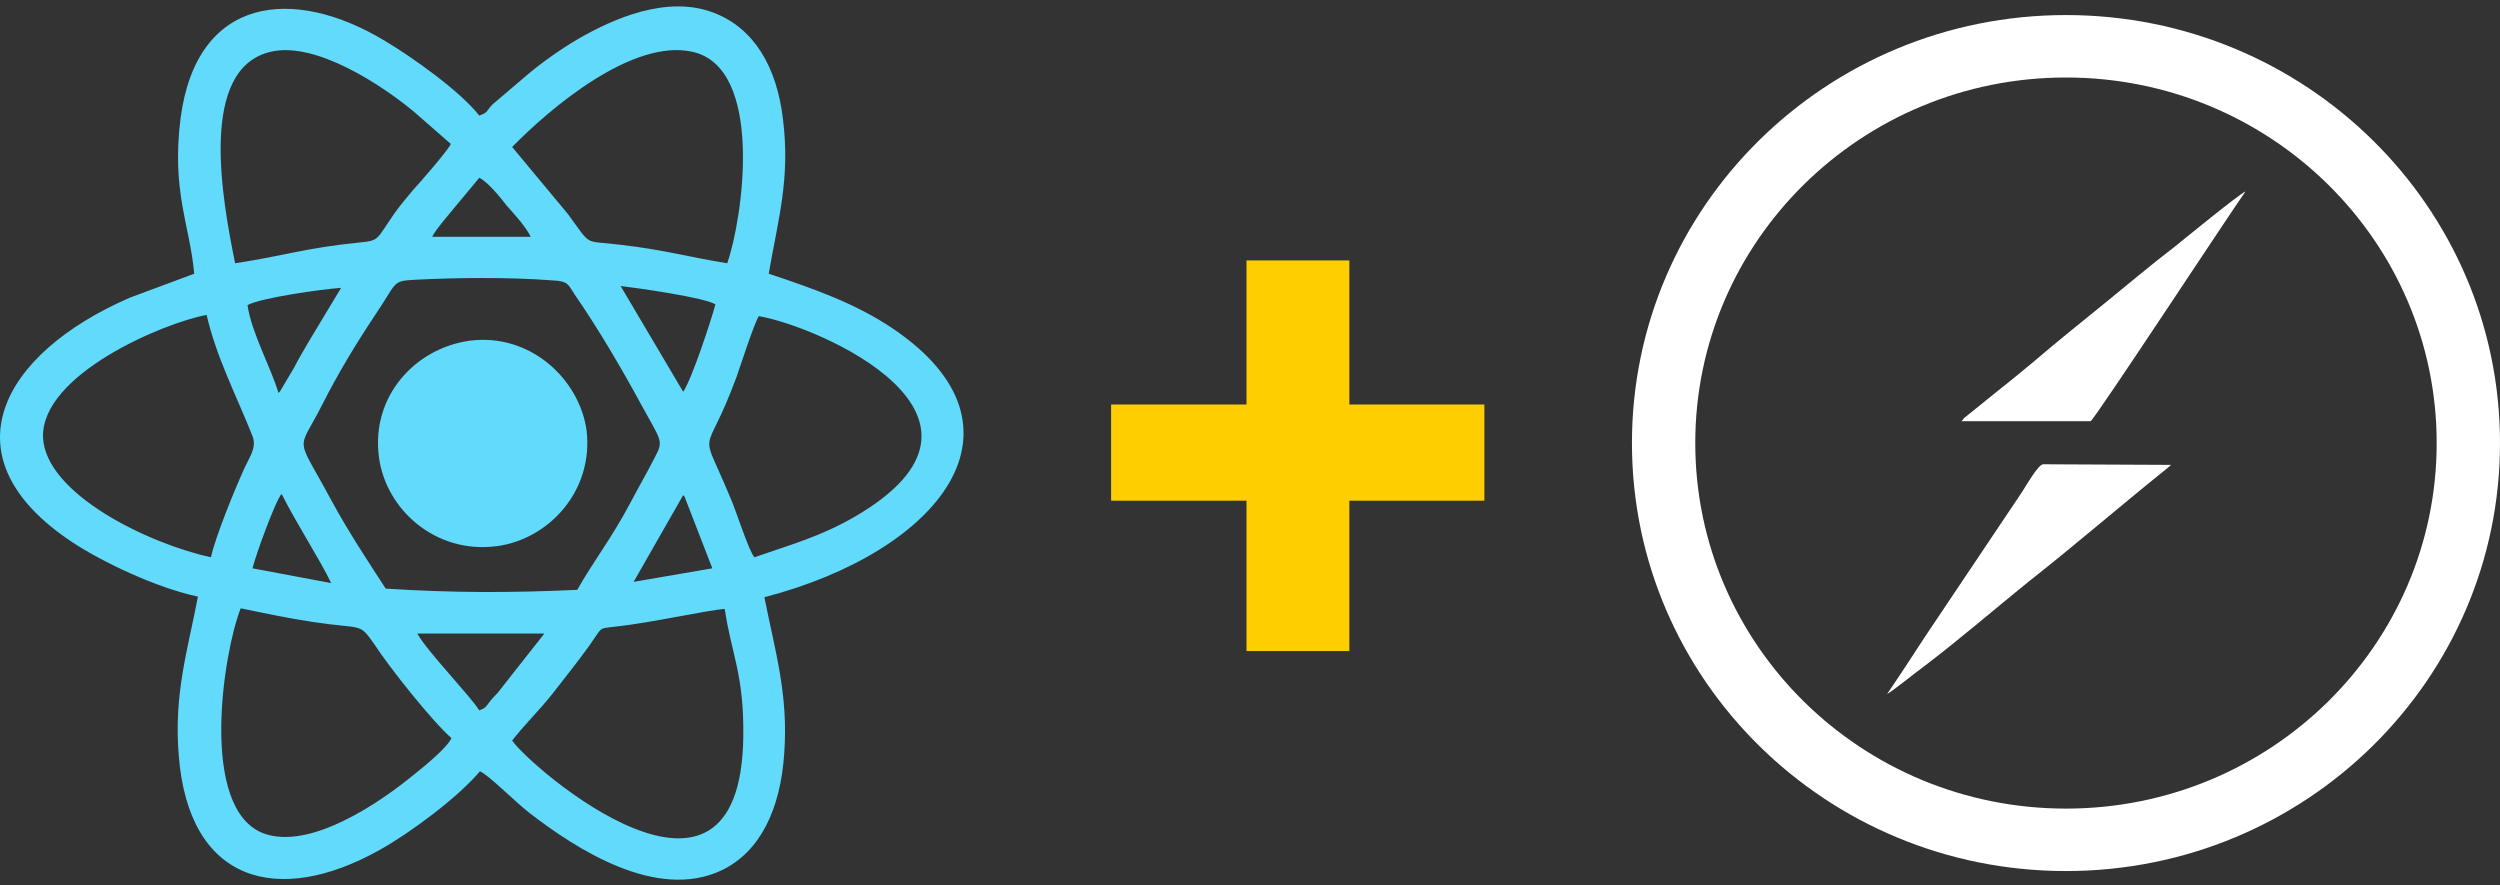 <svg width="288" height="102" viewBox="0 0 288 102" fill="none" xmlns="http://www.w3.org/2000/svg">
<rect x="0" y="0" width="288" height="102" fill="#333333" stroke="none"/>
<path d="M155.446 46.599H171V57.679H155.446V75H143.597V57.679H128V46.599H143.597V30H155.446V46.599Z" fill="#FFCE00"/>
<path fill-rule="evenodd" clip-rule="evenodd" d="M238 8.928C261.584 8.928 280.705 27.784 280.705 51.039C280.705 74.295 261.584 93.151 238 93.151C214.416 93.151 195.295 74.295 195.295 51.039C195.295 27.784 214.416 8.928 238 8.928ZM225.96 48.525H240.833C241.258 48.386 256.839 24.642 258.68 22.058C257.972 22.337 251.314 27.784 250.535 28.413C247.703 30.578 245.082 32.812 242.32 35.047C239.558 37.282 236.867 39.447 234.176 41.751C232.759 42.938 231.555 43.916 230.139 45.034L226.244 48.176C226.102 48.386 226.102 48.386 225.96 48.525ZM217.391 79.952C217.958 79.672 220.72 77.438 221.499 76.879C225.394 73.946 229.856 70.105 233.751 66.962C238.992 62.842 244.232 58.303 249.544 54.042L250.11 53.554L235.38 53.484C234.813 53.484 233.467 55.858 232.972 56.626L221.782 73.317C220.365 75.482 218.878 77.787 217.391 79.952ZM238 1.735C210.38 1.735 188 23.803 188 51.039C188 78.276 210.38 100.344 238 100.344C265.62 100.344 288 78.276 288 51.039C288 23.803 265.62 1.735 238 1.735Z" fill="white"/>
<path fill-rule="evenodd" clip-rule="evenodd" d="M59 85.31C60.428 83.468 62.07 81.909 63.641 79.925C65.069 78.083 66.497 76.312 67.925 74.328C69.424 72.202 68.924 72.415 70.78 72.202C74.85 71.777 81.49 70.289 83.489 70.147C84.274 75.461 85.702 77.587 85.63 84.814C85.345 109.4 60.999 88.286 59 85.31ZM54.074 39.255C47.934 40.105 42.722 45.561 43.651 52.646C44.436 58.669 50.147 63.841 57.215 62.92C63.212 62.141 68.424 56.543 67.568 49.529C66.711 43.648 61.071 38.334 54.074 39.255ZM52.004 85.027C51.575 86.089 48.791 88.357 47.72 89.207C43.936 92.325 35.797 97.993 30.371 96.009C22.875 93.175 25.73 75.107 27.73 70.076C30.442 70.643 33.156 71.21 35.94 71.635C41.937 72.556 41.294 71.635 43.151 74.257C44.793 76.808 49.862 83.184 52.004 85.027ZM55.216 81.838C56.002 81.484 55.788 81.626 56.359 80.917C56.787 80.35 56.858 80.35 57.358 79.783L62.713 72.981H48.077C49.076 74.894 54.217 80.209 55.216 81.838ZM78.705 57.039C78.777 57.11 78.777 57.181 78.848 57.181L82.061 65.471L72.994 67.03L78.705 57.039ZM29.086 65.471C29.443 63.983 31.728 57.677 32.441 56.898C34.226 60.44 36.868 64.479 38.153 67.171L29.086 65.471ZM44.436 67.809C42.365 64.621 40.152 61.291 38.153 57.606C34.012 49.883 34.226 52.292 37.082 46.695C38.938 43.01 41.009 39.609 43.222 36.279C45.721 32.595 45.15 32.382 47.577 32.24C50.29 32.099 52.86 32.028 55.573 32.028C58.358 32.028 60.999 32.099 63.784 32.311C65.497 32.382 65.497 32.878 66.211 33.941C68.996 37.98 71.566 42.373 73.993 46.836C76.064 50.662 76.492 50.733 75.492 52.575C74.564 54.418 73.565 56.118 72.637 57.89C70.423 62.07 68.424 64.55 66.497 67.951C58.643 68.305 52.289 68.305 44.436 67.809ZM86.915 64.196C91.413 62.637 94.555 61.786 98.481 59.519C118.329 47.97 94.198 37.554 87.415 36.421C86.844 37.342 85.345 42.018 84.845 43.435C81.133 53.497 80.49 48.537 84.131 57.323C84.702 58.527 86.273 63.558 86.915 64.196ZM24.302 64.196C24.802 61.857 27.087 56.26 28.229 53.78C28.8 52.575 29.586 51.513 29.086 50.237C27.301 45.703 24.945 41.239 23.803 36.279C18.805 37.2 4.74 43.152 4.955 50.379C5.24 56.898 17.092 62.637 24.302 64.196ZM28.515 35.145C28.943 38.263 31.228 42.373 32.084 45.278C32.156 45.207 32.227 45.065 32.227 45.136L33.869 42.373C34.369 41.381 35.012 40.318 35.583 39.326L39.295 33.161C37.154 33.303 30.085 34.295 28.515 35.145ZM78.705 45.136C79.705 43.648 81.847 37.129 82.418 35.075C81.347 34.295 73.351 33.161 71.494 32.949L78.705 45.136ZM49.79 27.281C50.076 26.572 51.932 24.447 52.503 23.738L55.216 20.479C56.216 20.975 57.644 22.746 58.358 23.667C59.286 24.73 60.5 26.005 61.142 27.281H49.79ZM59 16.936L65.426 24.659C68.282 28.556 67.139 27.635 71.494 28.202C76.492 28.769 79.348 29.619 83.774 30.327C85.559 25.297 88.129 7.725 79.705 5.954C72.851 4.466 63.427 12.401 59 16.936ZM27.087 30.327C32.727 29.477 35.154 28.556 41.58 27.918C43.722 27.706 43.365 27.564 45.435 24.588C46.078 23.667 46.935 22.675 47.577 21.896C48.362 21.046 51.647 17.29 51.932 16.582L47.72 12.897C44.15 9.921 36.44 4.749 31.228 5.954C22.803 7.867 25.588 22.959 27.087 30.327ZM22.375 31.532L14.95 34.295C0.1 40.743 -6.469 52.717 8.382 62.495C11.809 64.762 18.091 67.738 22.803 68.73C21.59 75.036 20.019 79.925 20.59 87.01C21.732 101.748 32.084 104.441 43.722 97.922C47.292 95.938 52.789 91.829 55.288 88.853C56.287 89.278 59.143 92.183 60.928 93.6C66.425 97.851 75.635 103.803 83.132 100.26C87.558 98.135 89.914 93.246 90.343 86.798C90.842 79.996 89.272 74.965 88.058 68.801C108.191 63.558 119.757 49.245 102.837 37.838C98.624 35.004 93.912 33.303 88.558 31.532C89.629 25.297 91.056 20.62 90.2 13.748C89.486 7.654 86.844 3.261 82.275 1.49C76.849 -0.636 70.566 2.198 66.639 4.466C64.569 5.67 62.284 7.3 60.714 8.646L56.716 12.047C55.93 12.897 56.287 12.897 55.216 13.322C53.003 10.488 47.506 6.591 44.293 4.678C33.798 -1.628 22.66 -0.494 20.804 13.606C19.733 22.037 21.875 25.934 22.375 31.532Z" fill="#61DAFB"/>
</svg>

